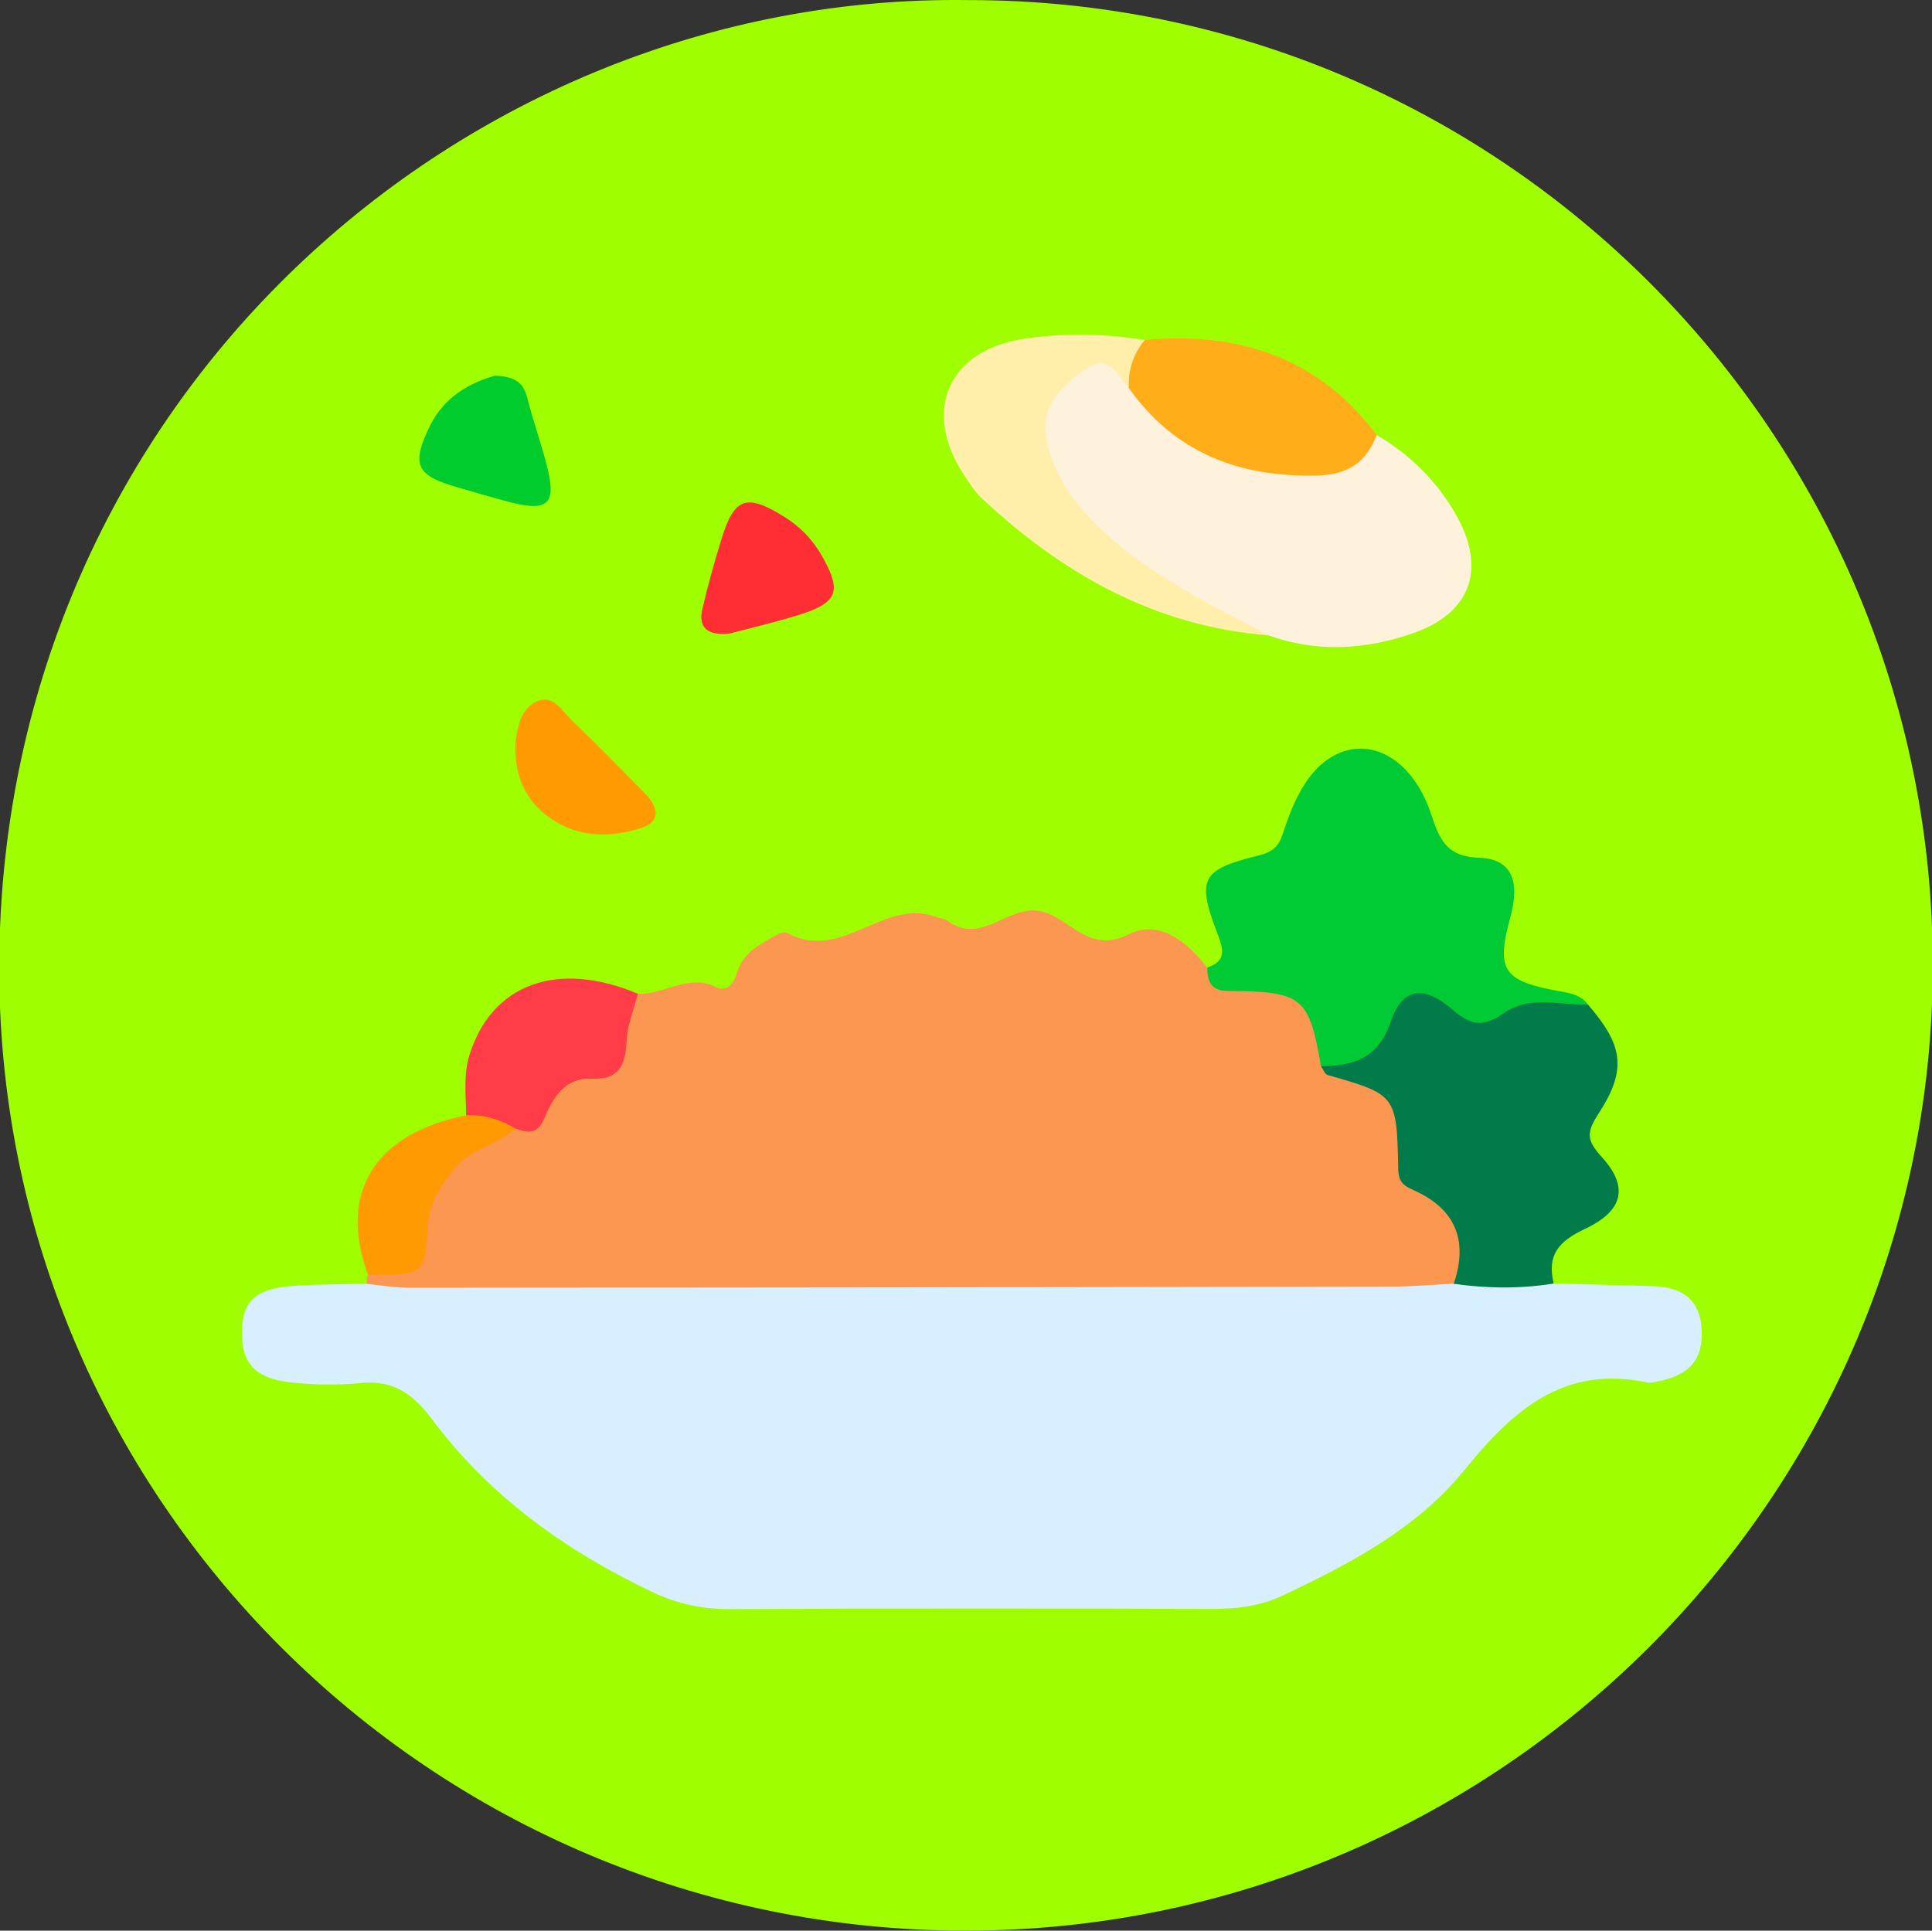 <?xml version="1.0" encoding="utf-8"?>
<!-- Generator: Adobe Illustrator 16.0.0, SVG Export Plug-In . SVG Version: 6.00 Build 0)  -->
<!DOCTYPE svg PUBLIC "-//W3C//DTD SVG 1.1//EN" "http://www.w3.org/Graphics/SVG/1.1/DTD/svg11.dtd">
<svg version="1.1" id="Capa_1" xmlns="http://www.w3.org/2000/svg" xmlns:xlink="http://www.w3.org/1999/xlink" x="0px" y="0px"
	 width="22.532px" height="22.519px" viewBox="0 0 22.532 22.519" enable-background="new 0 0 22.532 22.519" xml:space="preserve">
<rect x="0" y="0" width="22.532" height="22.519" fill="#333333" stroke="none"/>
<path fill-rule="evenodd" clip-rule="evenodd" fill="#9FFF00" d="M11.294,0.001c6.202-0.005,11.252,5.054,11.247,11.268
	c-0.006,6.195-5.069,11.248-11.276,11.25C5.028,22.522-0.057,17.453-0.009,11.204C0.042,4.674,5.392-0.084,11.294,0.001z"/>
<path fill-rule="evenodd" clip-rule="evenodd" fill="#D8EFFF" d="M18.121,14.97c0.383,0.01,0.766,0.02,1.148,0.031
	c0.328,0.009,0.554,0.137,0.576,0.5c0.022,0.36-0.144,0.549-0.548,0.619c-0.023,0.004-0.049,0.012-0.071,0.008
	c-0.983-0.214-1.577,0.314-2.151,1.023c-0.549,0.677-1.33,1.087-2.115,1.459c-0.268,0.127-0.545,0.157-0.838,0.156
	c-1.871-0.006-3.741-0.007-5.612,0.002c-0.32,0.002-0.613-0.062-0.9-0.198c-1.011-0.48-1.903-1.119-2.576-2.021
	c-0.226-0.302-0.458-0.456-0.837-0.417c-0.261,0.026-0.529,0.021-0.79-0.006c-0.425-0.044-0.586-0.219-0.586-0.581
	c0-0.365,0.158-0.518,0.599-0.547c0.286-0.02,0.574-0.017,0.862-0.024c0.3-0.201,0.65-0.162,0.977-0.163
	c3.877-0.011,7.753-0.037,11.629,0.007C17.302,14.834,17.731,14.739,18.121,14.97z"/>
<path fill-rule="evenodd" clip-rule="evenodd" fill="#FC9752" d="M16.954,14.973c-0.238,0.012-0.477,0.033-0.714,0.034
	c-3.821,0.007-7.643,0.012-11.464,0.014c-0.165,0-0.33-0.029-0.496-0.046c-0.008-0.035-0.004-0.07,0.01-0.104
	c0.277-0.18,0.514-0.352,0.573-0.744c0.087-0.57,0.523-0.875,1.052-1.046c0.561-0.442,1.211-0.793,1.524-1.489
	c0.305,0.013,0.582-0.237,0.906-0.082c0.142,0.067,0.213-0.042,0.251-0.168c0.045-0.145,0.142-0.251,0.268-0.324
	c0.102-0.06,0.255-0.171,0.316-0.137c0.63,0.348,1.13-0.412,1.734-0.187c0.045,0.017,0.1,0.019,0.136,0.045
	c0.394,0.294,0.704-0.187,1.08-0.112c0.346,0.068,0.557,0.51,1.035,0.27c0.35-0.176,0.682,0.084,0.914,0.39
	c0.701,0.034,1.356,0.138,1.512,0.998c0.484,0.302,0.985,0.578,0.963,1.28c-0.007,0.217,0.273,0.311,0.396,0.483
	C17.166,14.353,17.351,14.663,16.954,14.973z"/>
<path fill-rule="evenodd" clip-rule="evenodd" fill="#FFF2DC" d="M16.055,5.074c0.4,0.234,0.719,0.554,0.941,0.958
	c0.338,0.617,0.149,1.124-0.521,1.355c-0.552,0.191-1.119,0.227-1.684,0.023c-0.921-0.231-1.728-0.66-2.339-1.403
	c-0.229-0.278-0.407-0.593-0.406-0.974c0.002-0.369,0.188-0.636,0.491-0.821s0.545-0.062,0.754,0.177
	C14.216,5.405,14.869,5.567,16.055,5.074z"/>
<path fill-rule="evenodd" clip-rule="evenodd" fill="#00CB34" d="M15.406,12.437c-0.14-0.812-0.214-0.873-1.093-0.879
	c-0.191-0.001-0.233-0.115-0.233-0.272c0.214-0.076,0.196-0.191,0.122-0.388c-0.25-0.65-0.193-0.754,0.47-0.918
	c0.162-0.039,0.239-0.1,0.289-0.255c0.065-0.203,0.144-0.409,0.259-0.586c0.346-0.534,0.924-0.542,1.283-0.025
	c0.081,0.116,0.144,0.249,0.188,0.384c0.094,0.276,0.167,0.494,0.56,0.507c0.379,0.012,0.477,0.274,0.367,0.679
	c-0.174,0.641-0.097,0.759,0.597,0.883c0.122,0.021,0.231,0.048,0.307,0.153c-0.553,0.169-1.082,0.519-1.696,0.22
	c-0.208-0.102-0.401-0.059-0.479,0.154C16.163,12.598,15.794,12.528,15.406,12.437z"/>
<path fill-rule="evenodd" clip-rule="evenodd" fill="#007B49" d="M15.406,12.437c0.382-0.007,0.666-0.086,0.818-0.53
	c0.133-0.389,0.384-0.419,0.718-0.129c0.229,0.199,0.37,0.196,0.605,0.034c0.293-0.202,0.646-0.088,0.974-0.093
	c0.406,0.471,0.457,0.751,0.126,1.264c-0.143,0.222-0.152,0.309,0.034,0.513c0.314,0.345,0.255,0.626-0.195,0.837
	c-0.313,0.147-0.446,0.308-0.366,0.638c-0.388,0.063-0.777,0.058-1.166,0.003c0.172-0.506,0.021-0.875-0.47-1.093
	c-0.117-0.052-0.174-0.095-0.177-0.246c-0.017-0.866-0.026-0.868-0.823-1.096C15.451,12.53,15.433,12.472,15.406,12.437z"/>
<path fill-rule="evenodd" clip-rule="evenodd" fill="#FFEFAA" d="M13.165,4.527c-0.134-0.154-0.231-0.415-0.505-0.223
	c-0.28,0.198-0.533,0.434-0.455,0.826c0.093,0.463,0.375,0.811,0.718,1.12c0.555,0.498,1.223,0.811,1.868,1.16
	c-1.317-0.104-2.394-0.714-3.339-1.596c-0.086-0.08-0.15-0.185-0.215-0.283c-0.48-0.74-0.184-1.438,0.691-1.577
	c0.471-0.074,0.949-0.064,1.423,0.012C13.423,4.197,13.393,4.395,13.165,4.527z"/>
<path fill-rule="evenodd" clip-rule="evenodd" fill="#FFAE1A" d="M13.165,4.527c-0.009-0.211,0.05-0.399,0.187-0.562
	c1.094-0.099,2.022,0.202,2.704,1.108c-0.121,0.32-0.338,0.465-0.695,0.474C14.453,5.568,13.703,5.284,13.165,4.527z"/>
<path fill-rule="evenodd" clip-rule="evenodd" fill="#FF3C47" d="M7.439,11.591c-0.046,0.183-0.123,0.363-0.131,0.547
	c-0.012,0.279-0.083,0.458-0.404,0.444c-0.321-0.015-0.457,0.227-0.558,0.467c-0.081,0.192-0.194,0.163-0.335,0.114
	c-0.217,0.041-0.417,0.022-0.575-0.154c-0.002-0.236-0.033-0.474,0.04-0.706C5.736,11.474,6.503,11.196,7.439,11.591z"/>
<path fill-rule="evenodd" clip-rule="evenodd" fill="#00CC2E" d="M5.771,4.382C6.037,4.39,6.111,4.489,6.151,4.648
	c0.07,0.278,0.171,0.548,0.237,0.826c0.099,0.411-0.007,0.496-0.45,0.381C5.73,5.8,5.524,5.739,5.318,5.679
	c-0.47-0.137-0.522-0.266-0.303-0.713C5.19,4.612,5.501,4.46,5.771,4.382z"/>
<path fill-rule="evenodd" clip-rule="evenodd" fill="#FF9B00" d="M5.437,13.009c0.209-0.012,0.397,0.05,0.575,0.154
	c-0.21,0.19-0.513,0.227-0.706,0.462c-0.171,0.21-0.302,0.403-0.318,0.691c-0.031,0.555-0.05,0.554-0.697,0.554
	C3.941,13.912,4.365,13.223,5.437,13.009z"/>
<path fill-rule="evenodd" clip-rule="evenodd" fill="#FF2E35" d="M8.5,7.392C8.252,7.414,8.141,7.323,8.191,7.104
	c0.065-0.278,0.142-0.556,0.227-0.828c0.146-0.47,0.288-0.519,0.713-0.258c0.187,0.113,0.338,0.264,0.448,0.454
	C9.825,6.9,9.776,7.033,9.297,7.179C9.023,7.263,8.744,7.328,8.5,7.392z"/>
<path fill-rule="evenodd" clip-rule="evenodd" fill="#FF9B00" d="M6.011,8.659c0.027-0.188,0.062-0.395,0.25-0.478
	c0.192-0.085,0.294,0.11,0.407,0.22c0.292,0.28,0.574,0.571,0.859,0.858c0.144,0.145,0.185,0.319-0.033,0.393
	C7.123,9.776,6.741,9.777,6.402,9.533C6.107,9.32,5.996,9.018,6.011,8.659z"/>
</svg>
